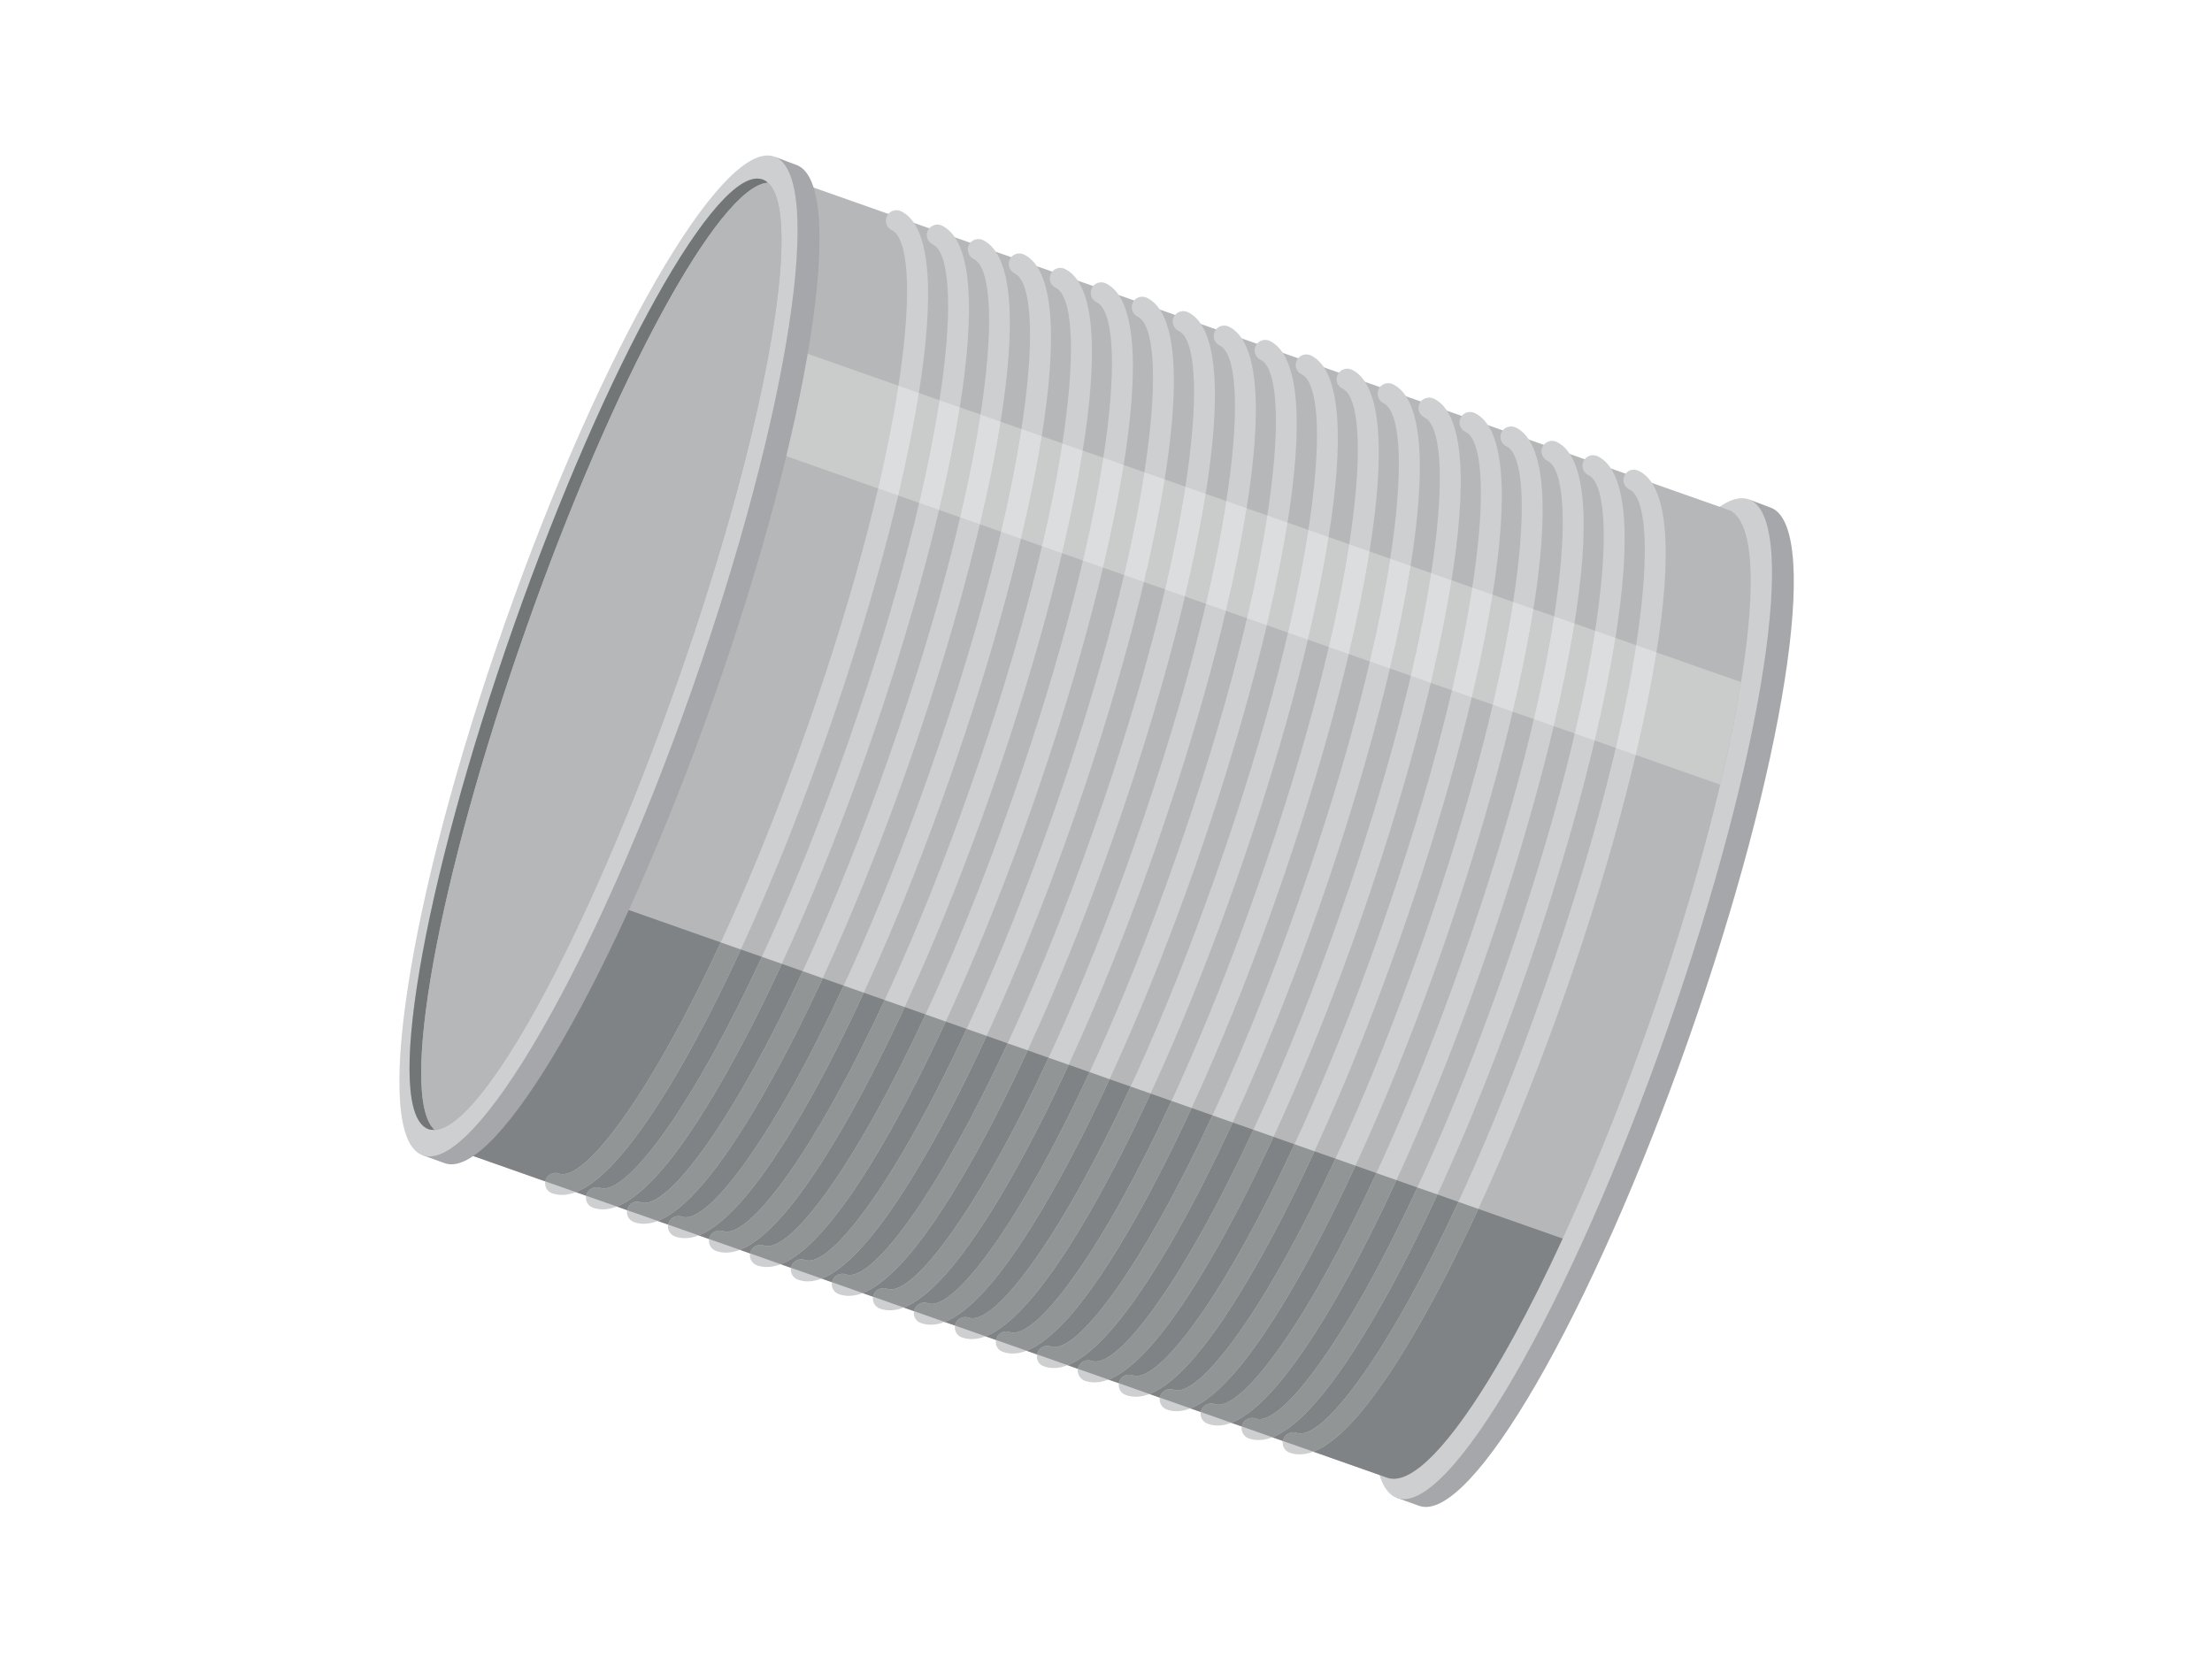 <svg width="93" height="70" viewBox="0 0 93 70" fill="none" xmlns="http://www.w3.org/2000/svg">
<g id="recycling=can--2">
<g id="Group 87">
<path id="path1124" d="M58.729 62.981L58.98 62.471C57.971 59.729 59.607 50.926 63.113 40.937C66.633 30.944 70.87 23.06 73.378 21.551L73.562 21.012L74.511 21.37C76.566 22.359 75.02 32.255 70.991 43.703C66.908 55.308 61.84 64.084 59.667 63.319C59.63 63.306 58.729 62.981 58.729 62.981Z" fill="#A5A7AA"/>
<path id="path1126" d="M58.742 62.991C60.908 63.755 65.983 54.982 70.066 43.377C74.149 31.779 75.687 21.759 73.519 20.995C71.336 20.23 66.271 29.006 62.188 40.612C58.105 52.203 56.56 62.23 58.742 62.991Z" fill="#CDCFD0"/>
<path id="path1128" d="M19.304 48.399L33.142 7.512L72.727 21.461C74.719 22.416 73.217 32.01 69.312 43.112C65.346 54.359 60.442 62.873 58.327 62.136L19.304 48.399Z" fill="#B5B7B8"/>
<path id="path1130" d="M38.18 32.201C41.706 22.165 43.925 11.344 41.324 10.094C41.11 9.99 40.835 10.08 40.731 10.301C40.627 10.523 40.724 10.784 40.939 10.895C42.276 11.528 41.753 19.376 37.345 31.906C33.018 44.202 28.372 51.054 26.943 50.551C26.715 50.47 26.464 50.588 26.384 50.826C26.3 51.054 26.427 51.305 26.655 51.389C27.942 51.838 29.733 50.098 31.982 46.21C34.067 42.616 36.273 37.638 38.18 32.201Z" fill="#CDCFD0"/>
<path id="path1132" d="M36.464 31.594C39.993 21.558 42.209 10.734 39.601 9.487C39.387 9.383 39.112 9.473 39.008 9.695C38.904 9.916 39.001 10.174 39.222 10.281C40.547 10.921 40.03 18.769 35.629 31.299C31.301 43.595 26.655 50.45 25.23 49.944C24.999 49.864 24.748 49.988 24.661 50.219C24.577 50.45 24.698 50.698 24.932 50.782C26.219 51.231 28.016 49.495 30.265 45.603C32.35 42.006 34.55 37.032 36.464 31.594Z" fill="#CDCFD0"/>
<path id="path1134" d="M34.741 30.988C38.277 20.951 40.486 10.13 37.885 8.883C37.654 8.776 37.395 8.867 37.292 9.088C37.181 9.309 37.272 9.574 37.499 9.681C38.817 10.315 38.307 18.162 33.899 30.699C29.572 42.992 24.932 49.844 23.504 49.347C23.276 49.257 23.025 49.384 22.944 49.612C22.864 49.844 22.981 50.095 23.209 50.175C24.496 50.625 26.287 48.888 28.543 45.003C30.628 41.4 32.833 36.425 34.741 30.988Z" fill="#CDCFD0"/>
<path id="path1136" d="M45.072 34.628C48.609 24.591 50.821 13.767 48.216 12.52C48.002 12.416 47.73 12.5 47.626 12.728C47.522 12.949 47.616 13.207 47.831 13.315C49.165 13.948 48.645 21.802 44.237 34.333C39.91 46.625 35.267 53.477 33.846 52.978C33.608 52.897 33.36 53.014 33.269 53.249C33.195 53.48 33.319 53.732 33.551 53.809C34.831 54.265 36.618 52.522 38.874 48.636C40.962 45.036 43.165 40.065 45.072 34.628Z" fill="#CDCFD0"/>
<path id="path1138" d="M43.359 34.021C46.886 23.982 49.098 13.161 46.493 11.914C46.272 11.81 45.997 11.9 45.903 12.122C45.799 12.343 45.887 12.601 46.108 12.712C47.439 13.342 46.916 21.196 42.508 33.726C38.18 46.019 33.544 52.874 32.116 52.371C31.895 52.291 31.633 52.408 31.553 52.643C31.472 52.874 31.596 53.125 31.828 53.206C33.115 53.658 34.905 51.919 37.161 48.03C39.246 44.426 41.442 39.459 43.359 34.021Z" fill="#CDCFD0"/>
<path id="path1140" d="M41.633 33.415C45.169 23.378 47.375 12.557 44.77 11.307C44.549 11.203 44.281 11.294 44.177 11.515C44.077 11.736 44.164 11.994 44.385 12.101C45.716 12.738 45.193 20.589 40.791 33.12C36.464 45.415 31.818 52.267 30.4 51.764C30.162 51.684 29.91 51.804 29.83 52.039C29.749 52.267 29.873 52.519 30.111 52.602C31.389 53.052 33.182 51.315 35.428 47.423C37.513 43.83 39.719 38.852 41.633 33.415Z" fill="#CDCFD0"/>
<path id="path1142" d="M39.903 32.808C43.44 22.771 45.659 11.947 43.047 10.7C42.826 10.596 42.558 10.687 42.454 10.908C42.353 11.129 42.441 11.387 42.662 11.498C43.993 12.135 43.477 19.982 39.068 32.513C34.741 44.812 30.095 51.66 28.677 51.157C28.439 51.077 28.18 51.198 28.107 51.432C28.026 51.66 28.15 51.912 28.382 51.992C29.659 52.445 31.456 50.705 33.712 46.82C35.8 43.219 37.996 38.245 39.903 32.808Z" fill="#CDCFD0"/>
<path id="path1144" d="M51.967 37.055C55.501 27.012 57.713 16.188 55.112 14.944C54.887 14.844 54.629 14.931 54.518 15.152C54.414 15.373 54.505 15.634 54.726 15.739C56.057 16.375 55.541 24.23 51.129 36.757C46.805 49.056 42.159 55.907 40.731 55.405C40.503 55.321 40.245 55.442 40.171 55.673C40.087 55.907 40.208 56.159 40.443 56.236C41.723 56.692 43.52 54.945 45.769 51.06C47.854 47.46 50.06 42.482 51.967 37.055Z" fill="#CDCFD0"/>
<path id="path1146" d="M50.245 36.448C53.771 26.402 55.99 15.588 53.379 14.331C53.164 14.233 52.899 14.324 52.789 14.542C52.685 14.77 52.782 15.028 53.003 15.132C54.327 15.772 53.815 23.623 49.406 36.15C45.082 48.442 40.436 55.297 39.015 54.798C38.78 54.718 38.529 54.835 38.445 55.069C38.364 55.297 38.482 55.552 38.72 55.633C40 56.085 41.797 54.345 44.046 50.457C46.131 46.853 48.334 41.882 50.245 36.448Z" fill="#CDCFD0"/>
<path id="path1148" d="M48.521 35.842C52.055 25.805 54.267 14.978 51.662 13.734C51.441 13.627 51.176 13.717 51.072 13.938C50.968 14.163 51.056 14.421 51.28 14.528C52.611 15.162 52.085 23.016 47.683 35.543C43.359 47.839 38.713 54.694 37.292 54.191C37.057 54.108 36.806 54.228 36.722 54.46C36.641 54.694 36.769 54.946 36.997 55.026C38.284 55.479 40.074 53.736 42.33 49.85C44.408 46.25 46.611 41.276 48.521 35.842Z" fill="#CDCFD0"/>
<path id="path1150" d="M46.798 35.235C50.332 25.198 52.544 14.377 49.946 13.127C49.718 13.02 49.46 13.11 49.343 13.335C49.245 13.553 49.333 13.814 49.564 13.922C50.888 14.559 50.368 22.409 45.96 34.94C41.633 47.232 36.99 54.087 35.569 53.584C35.331 53.504 35.079 53.621 34.999 53.859C34.912 54.087 35.036 54.339 35.274 54.419C36.561 54.872 38.351 53.125 40.607 49.243C42.685 45.65 44.894 40.665 46.798 35.235Z" fill="#CDCFD0"/>
<path id="path1152" d="M58.853 39.475C62.396 29.436 64.609 18.618 62.004 17.368C61.776 17.261 61.508 17.351 61.404 17.576C61.3 17.794 61.39 18.055 61.618 18.162C62.949 18.799 62.433 26.65 58.018 39.184C53.697 51.476 49.051 58.335 47.626 57.828C47.395 57.748 47.137 57.862 47.056 58.097C46.983 58.335 47.1 58.583 47.338 58.66C48.615 59.116 50.412 57.373 52.661 53.484C54.746 49.887 56.946 44.909 58.853 39.475Z" fill="#CDCFD0"/>
<path id="path1154" d="M57.137 38.872C60.666 28.829 62.882 18.008 60.281 16.761C60.06 16.657 59.791 16.747 59.681 16.965C59.577 17.19 59.674 17.455 59.895 17.559C61.219 18.192 60.703 26.043 56.295 38.57C51.974 50.869 47.321 57.718 45.91 57.225C45.672 57.141 45.421 57.262 45.334 57.493C45.256 57.724 45.384 57.969 45.605 58.059C46.892 58.505 48.689 56.769 50.938 52.88C53.023 49.28 55.229 44.306 57.137 38.872Z" fill="#CDCFD0"/>
<path id="path1156" d="M55.42 38.265C58.95 28.225 61.159 17.401 58.558 16.154C58.326 16.05 58.068 16.141 57.964 16.362C57.861 16.58 57.951 16.848 58.166 16.955C59.503 17.586 58.98 25.436 54.569 37.97C50.244 50.263 45.605 57.118 44.177 56.618C43.949 56.534 43.698 56.655 43.617 56.883C43.537 57.121 43.654 57.373 43.889 57.453C45.169 57.906 46.959 56.159 49.222 52.277C51.307 48.674 53.506 43.699 55.42 38.265Z" fill="#CDCFD0"/>
<path id="path1158" d="M53.691 37.661C57.217 27.615 59.436 16.794 56.835 15.544C56.61 15.44 56.345 15.537 56.235 15.755C56.131 15.976 56.228 16.241 56.449 16.345C57.773 16.979 57.254 24.836 52.846 37.363C48.528 49.656 43.882 56.511 42.454 56.011C42.226 55.931 41.968 56.048 41.894 56.283C41.804 56.511 41.931 56.765 42.159 56.843C43.446 57.298 45.243 55.555 47.492 51.67C49.577 48.066 51.783 43.092 53.691 37.661Z" fill="#CDCFD0"/>
<path id="path1160" d="M65.755 41.902C69.281 31.862 71.501 21.042 68.896 19.798C68.668 19.687 68.403 19.774 68.299 19.996C68.195 20.22 68.289 20.478 68.514 20.589C69.838 21.226 69.318 29.073 64.91 41.607C60.583 53.903 55.946 60.751 54.518 60.249C54.28 60.168 54.029 60.292 53.955 60.523C53.868 60.751 53.992 61.003 54.224 61.083C55.511 61.539 57.307 59.796 59.557 55.907C61.635 52.311 63.837 47.336 65.755 41.902Z" fill="#CDCFD0"/>
<path id="path1162" d="M64.029 41.292C67.558 31.256 69.771 20.435 67.173 19.184C66.945 19.081 66.687 19.168 66.573 19.392C66.472 19.614 66.559 19.875 66.787 19.982C68.112 20.619 67.595 28.467 63.187 40.997C58.859 53.296 54.217 60.145 52.795 59.645C52.564 59.561 52.306 59.682 52.226 59.917C52.145 60.145 52.269 60.396 52.5 60.483C53.788 60.929 55.578 59.189 57.83 55.304C59.919 51.707 62.114 46.729 64.029 41.292Z" fill="#CDCFD0"/>
<path id="path1164" d="M62.299 40.689C65.835 30.649 68.054 19.828 65.443 18.578C65.229 18.474 64.964 18.568 64.85 18.789C64.746 19.007 64.843 19.265 65.058 19.376C66.388 20.013 65.879 27.863 61.464 40.394C57.136 52.69 52.5 59.538 51.072 59.038C50.841 58.955 50.583 59.079 50.502 59.31C50.422 59.538 50.546 59.793 50.784 59.87C52.055 60.326 53.851 58.583 56.117 54.697C58.196 51.101 60.391 46.123 62.299 40.689Z" fill="#CDCFD0"/>
<path id="path1166" d="M60.583 40.079C64.112 30.043 66.321 19.222 63.727 17.975C63.499 17.871 63.237 17.961 63.127 18.179C63.023 18.4 63.113 18.665 63.341 18.769C64.665 19.406 64.149 27.257 59.741 39.784C55.42 52.083 50.767 58.931 49.343 58.435C49.118 58.355 48.867 58.469 48.779 58.703C48.699 58.931 48.83 59.183 49.051 59.27C50.338 59.719 52.128 57.98 54.384 54.094C56.473 50.494 58.668 45.516 60.583 40.079Z" fill="#CDCFD0"/>
<path id="path1168" d="M73.1 29.274C73.133 29.073 73.17 28.876 73.2 28.681C73.167 28.876 73.133 29.073 73.1 29.274Z" fill="#DBDDDE"/>
<path id="path1170" d="M72.322 32.992C72.637 31.671 72.892 30.428 73.1 29.274C73.133 29.073 73.167 28.875 73.2 28.681L69.643 27.431C69.429 28.765 69.134 30.22 68.772 31.745L72.322 32.992ZM67.934 31.45C68.309 29.848 68.591 28.403 68.789 27.129L67.917 26.821C67.706 28.158 67.407 29.61 67.049 31.138L67.934 31.45Z" fill="#CACCCC"/>
<path id="path1172" d="M68.772 31.745C69.134 30.22 69.429 28.765 69.643 27.431L68.789 27.129C68.591 28.403 68.309 29.848 67.934 31.45L68.772 31.745Z" fill="#DBDDDE"/>
<path id="path1174" d="M66.207 30.843C66.586 29.241 66.868 27.796 67.066 26.522L66.194 26.217C65.983 27.552 65.685 29.006 65.323 30.532L66.207 30.843ZM64.488 30.237C64.863 28.634 65.145 27.189 65.343 25.916L64.471 25.611C64.257 26.945 63.962 28.4 63.599 29.925L64.488 30.237Z" fill="#CACCCC"/>
<path id="path1176" d="M67.049 31.138C67.408 29.61 67.706 28.158 67.917 26.821L67.066 26.522C66.868 27.796 66.586 29.241 66.207 30.843L67.049 31.138Z" fill="#DBDDDE"/>
<path id="path1178" d="M65.323 30.532C65.685 29.006 65.983 27.551 66.194 26.217L65.343 25.916C65.145 27.189 64.863 28.634 64.488 30.236L65.323 30.532Z" fill="#DBDDDE"/>
<path id="path1180" d="M62.761 29.63C63.137 28.027 63.422 26.583 63.616 25.309L62.751 25.007C62.54 26.341 62.242 27.793 61.88 29.322L62.761 29.63ZM61.045 29.026C61.421 27.424 61.702 25.979 61.9 24.706L61.028 24.397C60.814 25.735 60.519 27.186 60.157 28.715L61.045 29.026Z" fill="#CACCCC"/>
<path id="path1182" d="M61.88 29.322C62.242 27.793 62.54 26.342 62.752 25.007L61.9 24.706C61.702 25.98 61.421 27.424 61.045 29.027L61.88 29.322Z" fill="#DBDDDE"/>
<path id="path1184" d="M59.315 28.416C59.691 26.814 59.972 25.373 60.17 24.099L59.309 23.794C59.094 25.128 58.799 26.583 58.437 28.108L59.315 28.416ZM57.592 27.813C57.971 26.211 58.253 24.766 58.45 23.492L57.579 23.187C57.368 24.521 57.069 25.973 56.707 27.501L57.592 27.813ZM55.869 27.206C56.245 25.604 56.526 24.159 56.724 22.885L55.859 22.58C55.645 23.918 55.35 25.369 54.988 26.895L55.869 27.206ZM54.153 26.603C54.529 25 54.81 23.556 55.008 22.282L54.133 21.974C53.918 23.308 53.623 24.762 53.261 26.288L54.153 26.603ZM52.427 25.996C52.806 24.39 53.084 22.949 53.282 21.675L52.413 21.37C52.199 22.704 51.904 24.156 51.542 25.684L52.427 25.996ZM50.704 25.389C51.079 23.784 51.361 22.342 51.558 21.068L50.69 20.763C50.479 22.098 50.181 23.549 49.819 25.078L50.704 25.389ZM48.984 24.783C49.359 23.18 49.641 21.735 49.839 20.465L48.967 20.157C48.753 21.491 48.458 22.946 48.096 24.471L48.984 24.783ZM47.261 24.176C47.636 22.574 47.918 21.129 48.112 19.858L47.244 19.55C47.03 20.884 46.735 22.339 46.373 23.864L47.261 24.176Z" fill="#CACCCC"/>
<path id="path1186" d="M48.096 24.471C48.458 22.946 48.753 21.491 48.967 20.157L48.112 19.858C47.918 21.129 47.636 22.574 47.261 24.176L48.096 24.471Z" fill="#DBDDDE"/>
<path id="path1188" d="M45.531 23.569C45.907 21.967 46.188 20.522 46.386 19.248L45.525 18.947C45.31 20.281 45.015 21.732 44.653 23.261L45.531 23.569ZM43.808 22.963C44.187 21.36 44.469 19.916 44.663 18.645L43.798 18.34C43.587 19.674 43.289 21.126 42.927 22.654L43.808 22.963Z" fill="#CACCCC"/>
<path id="path1190" d="M29.605 17.964L31.003 13.838H31L29.602 17.964H29.605Z" fill="#E2E2E3"/>
<path id="path1192" d="M42.089 22.359C42.464 20.757 42.746 19.312 42.943 18.038L42.072 17.733C41.857 19.067 41.562 20.519 41.2 22.044L42.089 22.359ZM40.369 21.752C40.744 20.15 41.026 18.705 41.224 17.431L40.352 17.126C40.141 18.464 39.846 19.915 39.484 21.441L40.369 21.752ZM38.646 21.146C39.021 19.543 39.303 18.102 39.497 16.828L38.633 16.523C38.421 17.857 38.126 19.309 37.764 20.834L38.646 21.146ZM36.919 20.539C37.295 18.937 37.577 17.492 37.771 16.218L31.003 13.838L29.605 17.964L36.919 20.539Z" fill="#CACCCC"/>
<path id="path1194" d="M41.2 22.044C41.562 20.519 41.857 19.067 42.072 17.733L41.224 17.431C41.026 18.705 40.744 20.15 40.369 21.752L41.2 22.044Z" fill="#DBDDDE"/>
<path id="path1196" d="M39.484 21.44C39.846 19.915 40.141 18.464 40.352 17.126L39.497 16.828C39.303 18.102 39.021 19.543 38.646 21.145L39.484 21.44Z" fill="#DBDDDE"/>
<path id="path1198" d="M37.764 20.834C38.126 19.309 38.421 17.857 38.633 16.523L37.771 16.218C37.577 17.492 37.295 18.936 36.92 20.539L37.764 20.834Z" fill="#DBDDDE"/>
<path id="path1200" d="M46.373 23.864C46.735 22.339 47.03 20.884 47.244 19.55L46.386 19.248C46.188 20.522 45.907 21.967 45.531 23.569L46.373 23.864Z" fill="#DBDDDE"/>
<path id="path1202" d="M44.653 23.261C45.015 21.732 45.31 20.281 45.525 18.947L44.663 18.645C44.469 19.915 44.187 21.36 43.808 22.962L44.653 23.261Z" fill="#DBDDDE"/>
<path id="path1204" d="M42.927 22.654C43.289 21.126 43.587 19.674 43.798 18.34L42.943 18.038C42.746 19.312 42.464 20.757 42.089 22.359L42.927 22.654Z" fill="#DBDDDE"/>
<path id="path1206" d="M54.988 26.895C55.35 25.369 55.645 23.918 55.859 22.58L55.008 22.282C54.81 23.556 54.529 25.001 54.153 26.603L54.988 26.895Z" fill="#DBDDDE"/>
<path id="path1208" d="M53.261 26.288C53.623 24.762 53.918 23.308 54.133 21.974L53.282 21.675C53.084 22.949 52.806 24.39 52.427 25.996L53.261 26.288Z" fill="#DBDDDE"/>
<path id="path1210" d="M51.542 25.684C51.904 24.156 52.199 22.704 52.413 21.37L51.559 21.069C51.361 22.342 51.079 23.784 50.704 25.39L51.542 25.684Z" fill="#DBDDDE"/>
<path id="path1212" d="M49.819 25.078C50.181 23.549 50.479 22.098 50.69 20.763L49.839 20.465C49.641 21.735 49.359 23.18 48.984 24.783L49.819 25.078Z" fill="#DBDDDE"/>
<path id="path1214" d="M60.157 28.715C60.519 27.186 60.814 25.735 61.028 24.397L60.17 24.099C59.972 25.373 59.691 26.814 59.316 28.417L60.157 28.715Z" fill="#DBDDDE"/>
<path id="path1216" d="M58.437 28.108C58.799 26.582 59.094 25.128 59.309 23.794L58.451 23.492C58.253 24.766 57.971 26.21 57.592 27.813L58.437 28.108Z" fill="#DBDDDE"/>
<path id="path1218" d="M56.707 27.502C57.069 25.973 57.368 24.521 57.579 23.187L56.724 22.886C56.526 24.159 56.245 25.604 55.869 27.206L56.707 27.502Z" fill="#DBDDDE"/>
<path id="path1220" d="M63.599 29.925C63.962 28.4 64.257 26.945 64.471 25.611L63.616 25.309C63.422 26.583 63.137 28.028 62.761 29.63L63.599 29.925Z" fill="#DBDDDE"/>
<path id="path1222" d="M58.598 62.179C58.638 62.179 58.678 62.176 58.719 62.173C58.678 62.176 58.638 62.179 58.598 62.179C58.504 62.179 58.414 62.166 58.327 62.136L57.998 62.018L58.327 62.136C58.414 62.166 58.504 62.179 58.598 62.179ZM58.719 62.173C58.722 62.173 58.725 62.169 58.729 62.169C58.725 62.169 58.722 62.173 58.719 62.173ZM63.643 56.199C64.314 54.975 65.007 53.591 65.701 52.079C65.004 53.591 64.314 54.975 63.643 56.199Z" fill="#929596"/>
<path id="path1224" d="M58.598 62.179C58.638 62.179 58.678 62.176 58.719 62.173C58.722 62.173 58.725 62.169 58.729 62.169C58.732 62.169 58.735 62.169 58.739 62.169C59.912 61.998 61.689 59.766 63.643 56.199C64.314 54.975 65.004 53.591 65.701 52.079L62.155 50.832C61.286 52.713 60.411 54.429 59.557 55.907C57.837 58.881 56.382 60.597 55.219 61.04L57.998 62.018L58.327 62.136C58.414 62.166 58.504 62.179 58.598 62.179ZM53.935 60.59C53.942 60.567 53.949 60.543 53.955 60.523C54.016 60.339 54.187 60.222 54.371 60.222C54.421 60.222 54.468 60.232 54.518 60.248C54.569 60.265 54.619 60.275 54.676 60.275C55.809 60.275 58.404 56.819 61.317 50.537L60.435 50.225C59.567 52.109 58.692 53.822 57.83 55.304C56.107 58.274 54.656 59.987 53.493 60.433L53.935 60.59ZM52.209 59.98C52.212 59.96 52.219 59.937 52.226 59.917C52.289 59.732 52.464 59.618 52.645 59.618C52.695 59.618 52.745 59.628 52.795 59.645C52.842 59.662 52.896 59.672 52.953 59.672C54.079 59.672 56.677 56.216 59.59 49.931L58.712 49.622C57.847 51.503 56.972 53.216 56.117 54.697C54.388 57.667 52.929 59.384 51.77 59.826L52.209 59.98ZM50.486 59.373C50.489 59.353 50.496 59.33 50.502 59.31C50.566 59.129 50.74 59.011 50.922 59.011C50.972 59.011 51.022 59.022 51.072 59.038C51.119 59.055 51.173 59.065 51.23 59.065C52.36 59.065 54.958 55.612 57.867 49.324L56.989 49.015C56.121 50.896 55.242 52.612 54.384 54.094C52.665 57.061 51.213 58.777 50.05 59.219L50.486 59.373ZM48.763 58.767C48.766 58.747 48.773 58.723 48.779 58.703C48.85 58.519 49.017 58.411 49.195 58.411C49.242 58.411 49.292 58.418 49.343 58.435C49.39 58.452 49.443 58.462 49.497 58.462C50.63 58.462 53.231 55.006 56.148 48.717L55.266 48.409C54.398 50.289 53.52 52.005 52.661 53.484C50.945 56.454 49.49 58.173 48.33 58.616L48.763 58.767ZM47.04 58.16C47.043 58.14 47.05 58.117 47.056 58.096C47.12 57.912 47.291 57.805 47.472 57.805C47.526 57.805 47.576 57.812 47.626 57.828C47.673 57.848 47.727 57.855 47.784 57.855C48.917 57.855 51.515 54.399 54.425 48.114L53.543 47.802C52.675 49.686 51.797 51.399 50.938 52.88C49.222 55.847 47.77 57.56 46.607 58.009L47.04 58.16ZM45.317 57.557C45.32 57.533 45.327 57.513 45.334 57.493C45.404 57.309 45.572 57.198 45.756 57.198C45.806 57.198 45.86 57.205 45.91 57.225C45.957 57.242 46.007 57.248 46.064 57.248C47.187 57.248 49.785 53.796 52.698 47.504L51.827 47.199C50.958 49.079 50.08 50.795 49.222 52.277C47.496 55.237 46.044 56.957 44.888 57.403L45.317 57.557ZM43.597 56.95C43.604 56.926 43.607 56.906 43.617 56.883C43.681 56.702 43.849 56.591 44.029 56.591C44.08 56.591 44.13 56.601 44.177 56.618C44.227 56.635 44.281 56.642 44.335 56.642C45.468 56.642 48.062 53.185 50.975 46.897L50.097 46.588C49.229 48.472 48.35 50.185 47.492 51.67C45.776 54.634 44.325 56.35 43.161 56.796L43.597 56.95ZM41.874 56.343C41.881 56.323 41.884 56.303 41.894 56.283C41.951 56.099 42.126 55.984 42.306 55.984C42.357 55.984 42.407 55.991 42.454 56.011C42.504 56.028 42.558 56.035 42.611 56.035C43.745 56.035 46.343 52.579 49.255 46.293L48.374 45.982C47.506 47.866 46.627 49.578 45.769 51.06C44.053 54.023 42.598 55.743 41.438 56.189L41.874 56.343ZM40.151 55.736C40.158 55.716 40.161 55.696 40.171 55.673C40.228 55.492 40.399 55.378 40.584 55.378C40.634 55.378 40.684 55.385 40.731 55.405C40.781 55.421 40.835 55.428 40.889 55.428C42.022 55.428 44.623 51.975 47.536 45.687L46.651 45.378C45.783 47.259 44.904 48.975 44.046 50.457C42.33 53.423 40.878 55.136 39.719 55.586L40.151 55.736ZM38.428 55.13C38.435 55.11 38.438 55.09 38.445 55.069C38.512 54.885 38.679 54.771 38.864 54.771C38.914 54.771 38.964 54.781 39.015 54.798C39.065 54.815 39.115 54.825 39.172 54.825C40.298 54.825 42.897 51.369 45.809 45.08L44.931 44.772C44.06 46.655 43.185 48.368 42.33 49.85C40.607 52.813 39.159 54.533 37.996 54.979L38.428 55.13ZM36.705 54.523C36.708 54.503 36.715 54.483 36.722 54.459C36.785 54.278 36.956 54.164 37.137 54.164C37.191 54.164 37.241 54.171 37.292 54.191C37.342 54.208 37.392 54.218 37.449 54.218C38.579 54.218 41.177 50.758 44.087 44.477L43.208 44.165C42.34 46.049 41.462 47.765 40.607 49.243C38.884 52.207 37.436 53.923 36.273 54.372L36.705 54.523ZM34.982 53.916C34.985 53.896 34.992 53.876 34.999 53.859C35.062 53.672 35.233 53.557 35.418 53.557C35.468 53.557 35.518 53.568 35.569 53.584C35.619 53.601 35.669 53.611 35.726 53.611C36.852 53.611 39.45 50.152 42.364 43.87L41.482 43.558C40.614 45.442 39.735 47.155 38.874 48.637C37.154 51.603 35.703 53.32 34.546 53.762L34.982 53.916ZM33.256 53.309C33.259 53.289 33.262 53.269 33.269 53.249C33.34 53.065 33.51 52.951 33.695 52.951C33.745 52.951 33.795 52.961 33.846 52.978C33.896 52.994 33.946 53.004 34.003 53.004C35.13 53.004 37.727 49.548 40.64 43.263L39.762 42.955C38.894 44.835 38.016 46.548 37.161 48.03C35.438 50.996 33.99 52.713 32.827 53.159L33.256 53.309ZM31.536 52.703C31.539 52.683 31.546 52.663 31.553 52.642C31.616 52.458 31.791 52.344 31.972 52.344C32.019 52.344 32.069 52.354 32.116 52.371C32.163 52.388 32.216 52.398 32.273 52.398C33.407 52.398 36.001 48.942 38.911 42.653L38.036 42.344C37.164 44.228 36.286 45.945 35.428 47.423C33.712 50.393 32.263 52.106 31.107 52.552L31.536 52.703ZM29.813 52.099C29.816 52.079 29.823 52.059 29.83 52.039C29.893 51.855 30.064 51.741 30.249 51.741C30.299 51.741 30.349 51.747 30.399 51.764C30.447 51.781 30.5 51.791 30.557 51.791C31.683 51.791 34.281 48.335 37.194 42.05L36.316 41.741C35.448 43.625 34.57 45.338 33.712 46.82C31.992 49.78 30.54 51.496 29.377 51.945L29.813 52.099ZM28.09 51.493C28.093 51.472 28.1 51.452 28.107 51.432C28.164 51.248 28.338 51.134 28.526 51.134C28.576 51.134 28.626 51.141 28.677 51.157C28.724 51.174 28.777 51.184 28.834 51.184C29.96 51.184 32.558 47.731 35.471 41.443L34.59 41.134C33.718 43.018 32.84 44.731 31.982 46.21C30.265 49.176 28.817 50.893 27.657 51.338L28.09 51.493ZM26.367 50.886C26.37 50.866 26.377 50.846 26.384 50.825C26.447 50.638 26.615 50.527 26.796 50.527C26.846 50.527 26.896 50.534 26.944 50.551C26.994 50.567 27.047 50.578 27.104 50.578C28.234 50.578 30.835 47.121 33.748 40.836L32.87 40.528C32.002 42.412 31.124 44.124 30.265 45.603C28.549 48.573 27.098 50.286 25.934 50.732L26.367 50.886ZM24.644 50.279C24.647 50.259 24.654 50.239 24.661 50.219C24.731 50.034 24.902 49.92 25.083 49.92C25.133 49.92 25.18 49.927 25.23 49.944C25.277 49.964 25.331 49.971 25.388 49.971C26.518 49.971 29.119 46.518 32.032 40.233L31.147 39.924C30.279 41.805 29.401 43.521 28.543 45.003C26.823 47.966 25.375 49.679 24.212 50.125L24.644 50.279ZM22.928 49.676C22.931 49.652 22.938 49.632 22.944 49.612C23.008 49.434 23.176 49.317 23.353 49.317C23.404 49.317 23.454 49.327 23.504 49.347C23.554 49.364 23.605 49.371 23.662 49.371C24.791 49.371 27.389 45.915 30.302 39.626L23.129 37.102L19.304 48.399L22.928 49.676Z" fill="#808385"/>
<path id="path1226" d="M27.658 51.339C28.817 50.893 30.266 49.177 31.982 46.21C32.84 44.732 33.718 43.019 34.59 41.135L33.748 40.836C30.835 47.122 28.234 50.578 27.105 50.578C27.047 50.578 26.994 50.568 26.944 50.551C26.897 50.534 26.846 50.528 26.796 50.528C26.615 50.528 26.448 50.638 26.384 50.826C26.377 50.846 26.37 50.866 26.367 50.886L27.658 51.339Z" fill="#929596"/>
<path id="path1228" d="M25.935 50.732C27.098 50.286 28.549 48.573 30.266 45.603C31.124 44.125 32.002 42.412 32.87 40.528L32.032 40.233C29.119 46.518 26.518 49.971 25.388 49.971C25.331 49.971 25.278 49.964 25.231 49.944C25.18 49.927 25.133 49.921 25.083 49.921C24.902 49.921 24.731 50.035 24.661 50.219C24.654 50.239 24.647 50.259 24.644 50.279L25.935 50.732Z" fill="#929596"/>
<path id="path1230" d="M24.211 50.125C25.375 49.679 26.823 47.966 28.543 45.003C29.401 43.521 30.279 41.805 31.147 39.925L30.302 39.626C27.389 45.915 24.791 49.371 23.662 49.371C23.605 49.371 23.554 49.364 23.504 49.347C23.454 49.327 23.404 49.317 23.353 49.317C23.176 49.317 23.008 49.435 22.944 49.612C22.938 49.632 22.931 49.653 22.928 49.676L24.211 50.125Z" fill="#929596"/>
<path id="path1232" d="M34.546 53.762C35.703 53.319 37.154 51.603 38.874 48.636C39.735 47.155 40.614 45.442 41.482 43.558L40.641 43.263C37.727 49.548 35.13 53.004 34.003 53.004C33.946 53.004 33.896 52.994 33.846 52.977C33.795 52.961 33.745 52.951 33.695 52.951C33.51 52.951 33.34 53.065 33.269 53.249C33.262 53.269 33.259 53.289 33.256 53.309L34.546 53.762Z" fill="#929596"/>
<path id="path1234" d="M32.827 53.159C33.99 52.713 35.438 50.997 37.161 48.03C38.016 46.548 38.894 44.835 39.762 42.955L38.911 42.653C36.001 48.942 33.407 52.398 32.273 52.398C32.217 52.398 32.163 52.388 32.116 52.371C32.069 52.354 32.019 52.344 31.972 52.344C31.791 52.344 31.616 52.458 31.553 52.643C31.546 52.663 31.539 52.683 31.536 52.703L32.827 53.159Z" fill="#929596"/>
<path id="path1236" d="M31.107 52.552C32.263 52.106 33.711 50.393 35.428 47.423C36.286 45.945 37.164 44.229 38.036 42.345L37.194 42.05C34.281 48.335 31.683 51.791 30.557 51.791C30.5 51.791 30.446 51.781 30.399 51.764C30.349 51.748 30.299 51.741 30.249 51.741C30.064 51.741 29.893 51.855 29.83 52.039C29.823 52.059 29.816 52.08 29.813 52.1L31.107 52.552Z" fill="#929596"/>
<path id="path1238" d="M29.377 51.945C30.54 51.496 31.992 49.78 33.712 46.82C34.57 45.338 35.448 43.625 36.316 41.741L35.471 41.443C32.558 47.731 29.96 51.184 28.834 51.184C28.777 51.184 28.724 51.174 28.677 51.157C28.626 51.141 28.576 51.134 28.526 51.134C28.338 51.134 28.164 51.248 28.107 51.432C28.1 51.452 28.093 51.472 28.09 51.493L29.377 51.945Z" fill="#929596"/>
<path id="path1240" d="M41.438 56.189C42.598 55.743 44.053 54.024 45.769 51.06C46.627 49.579 47.506 47.866 48.374 45.982L47.536 45.687C44.623 51.975 42.022 55.428 40.889 55.428C40.835 55.428 40.781 55.422 40.731 55.405C40.684 55.385 40.634 55.378 40.583 55.378C40.399 55.378 40.228 55.492 40.171 55.673C40.161 55.697 40.158 55.717 40.151 55.737L41.438 56.189Z" fill="#929596"/>
<path id="path1242" d="M39.719 55.586C40.878 55.136 42.33 53.423 44.046 50.457C44.904 48.975 45.783 47.259 46.651 45.378L45.809 45.08C42.897 51.369 40.298 54.825 39.172 54.825C39.115 54.825 39.065 54.815 39.015 54.798C38.964 54.781 38.914 54.771 38.864 54.771C38.679 54.771 38.512 54.885 38.445 55.069C38.438 55.09 38.435 55.11 38.428 55.13L39.719 55.586Z" fill="#929596"/>
<path id="path1244" d="M37.996 54.979C39.159 54.533 40.607 52.813 42.33 49.85C43.185 48.368 44.06 46.656 44.931 44.772L44.087 44.477C41.177 50.759 38.579 54.218 37.449 54.218C37.392 54.218 37.342 54.208 37.292 54.191C37.242 54.171 37.191 54.164 37.138 54.164C36.956 54.164 36.786 54.278 36.722 54.459C36.715 54.483 36.709 54.503 36.705 54.523L37.996 54.979Z" fill="#929596"/>
<path id="path1246" d="M36.273 54.372C37.436 53.923 38.884 52.207 40.607 49.243C41.462 47.765 42.34 46.049 43.208 44.165L42.364 43.87C39.45 50.152 36.852 53.611 35.726 53.611C35.669 53.611 35.619 53.601 35.569 53.584C35.518 53.568 35.468 53.558 35.418 53.558C35.233 53.558 35.062 53.672 34.999 53.859C34.992 53.876 34.985 53.896 34.982 53.916L36.273 54.372Z" fill="#929596"/>
<path id="path1248" d="M48.33 58.616C49.49 58.173 50.945 56.454 52.661 53.484C53.52 52.005 54.398 50.289 55.266 48.409L54.425 48.114C51.515 54.399 48.917 57.855 47.784 57.855C47.727 57.855 47.673 57.848 47.626 57.828C47.576 57.811 47.526 57.805 47.472 57.805C47.291 57.805 47.12 57.912 47.056 58.096C47.05 58.117 47.043 58.14 47.04 58.16L48.33 58.616Z" fill="#929596"/>
<path id="path1250" d="M46.607 58.009C47.77 57.56 49.222 55.847 50.938 52.88C51.797 51.399 52.675 49.686 53.543 47.802L52.698 47.504C49.785 53.796 47.187 57.248 46.064 57.248C46.007 57.248 45.957 57.242 45.91 57.225C45.86 57.205 45.806 57.198 45.756 57.198C45.572 57.198 45.404 57.309 45.334 57.493C45.327 57.513 45.32 57.533 45.317 57.557L46.607 58.009Z" fill="#929596"/>
<path id="path1252" d="M44.888 57.403C46.044 56.957 47.496 55.237 49.222 52.277C50.08 50.796 50.958 49.079 51.827 47.199L50.975 46.897C48.062 53.186 45.468 56.642 44.335 56.642C44.281 56.642 44.227 56.635 44.177 56.618C44.13 56.602 44.08 56.592 44.029 56.592C43.849 56.592 43.681 56.702 43.617 56.883C43.607 56.907 43.604 56.927 43.597 56.95L44.888 57.403Z" fill="#929596"/>
<path id="path1254" d="M43.161 56.796C44.325 56.35 45.776 54.634 47.492 51.67C48.35 50.185 49.229 48.472 50.097 46.588L49.256 46.293C46.343 52.579 43.745 56.035 42.612 56.035C42.558 56.035 42.504 56.028 42.454 56.011C42.407 55.991 42.357 55.984 42.307 55.984C42.126 55.984 41.951 56.099 41.894 56.283C41.884 56.303 41.881 56.323 41.874 56.343L43.161 56.796Z" fill="#929596"/>
<path id="path1256" d="M55.219 61.04C56.382 60.597 57.837 58.881 59.557 55.908C60.411 54.429 61.286 52.713 62.155 50.832L61.317 50.538C58.404 56.819 55.809 60.276 54.676 60.276C54.619 60.276 54.569 60.266 54.518 60.249C54.468 60.232 54.421 60.222 54.371 60.222C54.187 60.222 54.016 60.339 53.955 60.523C53.949 60.544 53.942 60.567 53.935 60.591L55.219 61.04Z" fill="#929596"/>
<path id="path1258" d="M53.493 60.433C54.656 59.987 56.107 58.274 57.83 55.304C58.692 53.823 59.567 52.11 60.435 50.226L59.59 49.931C56.677 56.216 54.079 59.672 52.953 59.672C52.896 59.672 52.842 59.662 52.795 59.645C52.745 59.629 52.695 59.619 52.645 59.619C52.464 59.619 52.289 59.733 52.225 59.917C52.219 59.937 52.212 59.961 52.209 59.981L53.493 60.433Z" fill="#929596"/>
<path id="path1260" d="M51.77 59.826C52.929 59.384 54.388 57.667 56.117 54.697C56.972 53.216 57.847 51.503 58.712 49.622L57.867 49.324C54.958 55.612 52.36 59.065 51.23 59.065C51.173 59.065 51.119 59.055 51.072 59.038C51.022 59.022 50.972 59.011 50.922 59.011C50.741 59.011 50.566 59.129 50.503 59.31C50.496 59.33 50.489 59.353 50.486 59.373L51.77 59.826Z" fill="#929596"/>
<path id="path1262" d="M50.05 59.219C51.213 58.777 52.665 57.061 54.384 54.094C55.242 52.612 56.121 50.896 56.989 49.016L56.148 48.717C53.231 55.006 50.63 58.462 49.497 58.462C49.443 58.462 49.39 58.452 49.343 58.435C49.292 58.418 49.242 58.412 49.195 58.412C49.018 58.412 48.85 58.519 48.779 58.703C48.773 58.723 48.766 58.747 48.763 58.767L50.05 59.219Z" fill="#929596"/>
<path id="path1264" d="M17.759 48.57L18.017 48.06C17.011 45.318 18.64 36.512 22.16 26.529C25.666 16.533 29.91 8.649 32.411 7.144L32.602 6.604L33.551 6.962C35.605 7.945 34.053 17.847 30.027 29.295C25.948 40.897 20.88 49.676 18.697 48.911L17.759 48.57Z" fill="#A5A7AA"/>
<path id="path1266" d="M17.772 48.58C19.948 49.347 25.023 40.568 29.099 28.97C33.179 17.368 34.717 7.345 32.552 6.584C30.376 5.82 25.304 14.599 21.228 26.197C17.145 37.793 15.607 47.816 17.772 48.58Z" fill="#CDCFD0"/>
<path id="path1268" d="M18.017 47.48C19.911 48.144 24.587 39.75 28.462 28.718C32.351 17.69 33.956 8.213 32.062 7.546C30.172 6.875 25.489 15.276 21.604 26.305C17.722 37.333 16.116 46.81 18.017 47.48Z" fill="#B5B7B8"/>
<path id="path1270" d="M22.1 26.482C18.389 37.032 16.753 46.153 18.275 47.51C18.188 47.51 18.101 47.507 18.017 47.48C16.116 46.81 17.722 37.333 21.604 26.305C25.489 15.276 30.172 6.875 32.062 7.546C32.146 7.573 32.22 7.623 32.287 7.683C30.252 7.794 25.807 15.93 22.1 26.482Z" fill="#737677"/>
<path id="path1272" d="M28.462 28.718C24.755 39.271 20.316 47.41 18.275 47.51C16.753 46.153 18.389 37.032 22.1 26.482C25.807 15.93 30.252 7.794 32.287 7.683C33.816 9.044 32.183 18.175 28.462 28.718Z" fill="#B5B7B8"/>
</g>
</g>
</svg>
